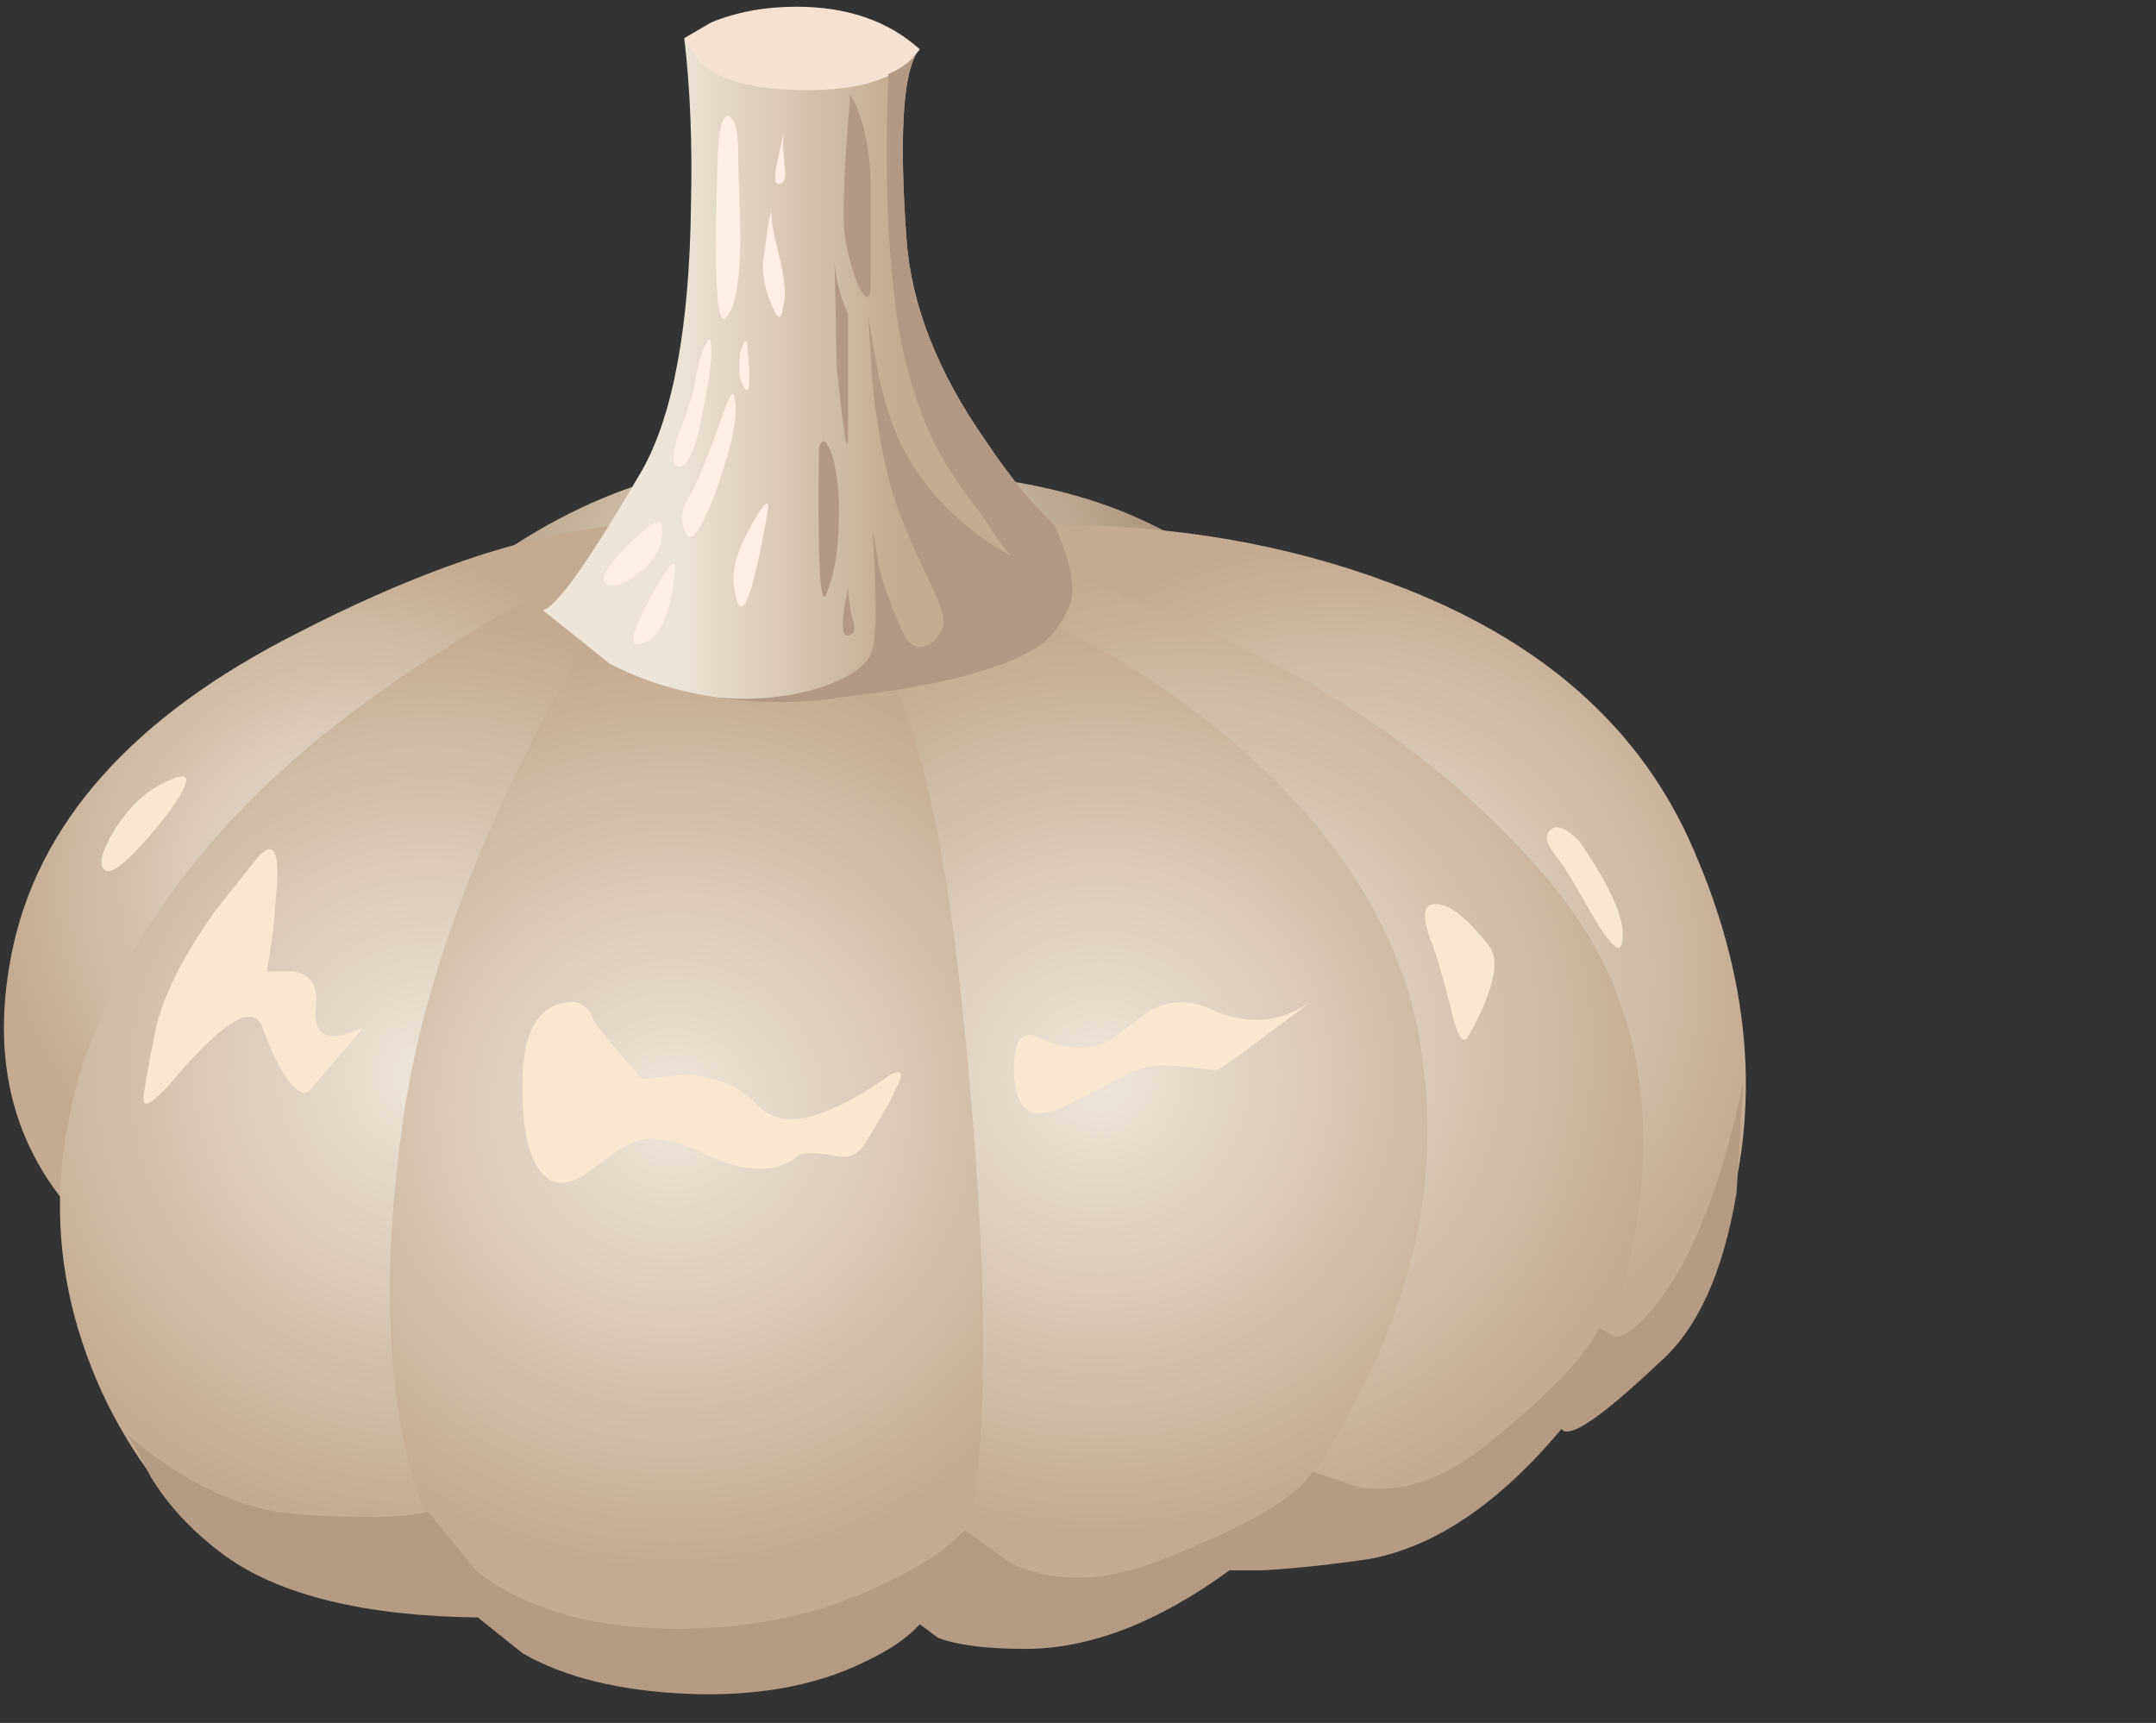 <?xml version="1.0" encoding="iso-8859-1"?>
<!-- Generator: Adobe Illustrator 15.1.0, SVG Export Plug-In . SVG Version: 6.00 Build 0)  -->
<!DOCTYPE svg PUBLIC "-//W3C//DTD SVG 1.1//EN" "http://www.w3.org/Graphics/SVG/1.1/DTD/svg11.dtd">
<svg version="1.1" id="flash0.ai" xmlns="http://www.w3.org/2000/svg" xmlns:xlink="http://www.w3.org/1999/xlink" x="0px" y="0px"
	 width="48.05px" height="38.4px" viewBox="0 0 48.05 38.4" style="enable-background:new 0 0 48.05 38.4;" xml:space="preserve">
<rect x="0" y="0" width="48.05" height="38.4" fill="#333333" stroke="none"/>
<path style="fill-rule:evenodd;clip-rule:evenodd;fill:#F5E1D1;" d="M17.45,3.25c-0.434-0.067-0.817-0.283-1.15-0.65
	c-0.233-0.233-0.483-0.6-0.75-1.1l-0.3-0.65l0.6-0.35c0.566-0.233,1.2-0.35,1.9-0.35c1.133,0,2.05,0.317,2.75,0.95
	C19.2,2.733,18.183,3.45,17.45,3.25z"/>
<radialGradient id="SVGID_1_" cx="16.704" cy="15.07" r="8.305" gradientTransform="matrix(0.998 -0.065 -0.064 -0.986 1.951 29.895)" gradientUnits="userSpaceOnUse">
	<stop  offset="0" style="stop-color:#EDE3CE"/>
	<stop  offset="1" style="stop-color:#B09880"/>
</radialGradient>
<path style="fill-rule:evenodd;clip-rule:evenodd;fill:url(#SVGID_1_);" d="M28.8,14.3c-4.5,1.3-8.75,2.317-12.75,3.05
	c-8.066,1.533-10.933,0.983-8.6-1.65c2.5-2.833,5.066-4.55,7.7-5.15c1.7-0.367,4.1-0.316,7.2,0.15c2.034,0.3,3.716,1,5.05,2.1
	C28.066,13.333,28.533,13.833,28.8,14.3z"/>
<radialGradient id="SVGID_2_" cx="6.443" cy="20.311" r="7.842" gradientTransform="matrix(0.998 -0.065 -0.064 -0.984 2.623 40.245)" gradientUnits="userSpaceOnUse">
	<stop  offset="0" style="stop-color:#EDE6D8"/>
	<stop  offset="1" style="stop-color:#C4AA90"/>
</radialGradient>
<path style="fill-rule:evenodd;clip-rule:evenodd;fill:url(#SVGID_2_);" d="M14.75,11.7c1.333,1.667-0.033,5.083-4.1,10.25
	c-4.1,5.133-6.917,7.017-8.45,5.649c-1.8-1.633-2.45-3.733-1.95-6.3c0.567-2.933,2.7-5.333,6.4-7.2c2.333-1.2,4.383-1.95,6.15-2.25
	C13.7,11.683,14.35,11.633,14.75,11.7z"/>
<radialGradient id="SVGID_3_" cx="7.965" cy="24.541" r="10.286" gradientTransform="matrix(0.998 -0.065 -0.065 -0.986 3.188 48.678)" gradientUnits="userSpaceOnUse">
	<stop  offset="0" style="stop-color:#EDE6D8"/>
	<stop  offset="1" style="stop-color:#C4AA90"/>
</radialGradient>
<path style="fill-rule:evenodd;clip-rule:evenodd;fill:url(#SVGID_3_);" d="M15.6,11.75c1.767,7.7,2.6,13.25,2.5,16.65
	c-0.067,2.466-1.017,4.366-2.85,5.699c-1.733,1.233-3.95,1.784-6.65,1.65c-2.7-0.134-4.767-1.616-6.2-4.45
	c-1.467-3-1.417-6.1,0.15-9.3c1.4-2.833,3.833-5.333,7.3-7.5C12.383,12.9,14.3,11.983,15.6,11.75z"/>
<radialGradient id="SVGID_4_" cx="28.324" cy="23.602" r="9.754" gradientTransform="matrix(0.998 -0.065 -0.064 -0.985 3.053 46.8)" gradientUnits="userSpaceOnUse">
	<stop  offset="0" style="stop-color:#EDE6D8"/>
	<stop  offset="1" style="stop-color:#C4AA90"/>
</radialGradient>
<path style="fill-rule:evenodd;clip-rule:evenodd;fill:url(#SVGID_4_);" d="M20.35,12.95l0.15-0.6c0.433-0.434,1.433-0.65,3-0.65
	c2.7,0,5.2,0.433,7.5,1.3c3.333,1.233,5.583,3.217,6.75,5.95c1.333,3.066,1.517,6.017,0.55,8.85
	c-0.967,2.767-2.583,4.134-4.85,4.101c-2.4-0.034-5.3-3.2-8.7-9.5L20.35,12.95z"/>
<radialGradient id="SVGID_5_" cx="24.965" cy="25.06" r="10.849" gradientTransform="matrix(0.998 -0.065 -0.065 -0.985 3.259 49.694)" gradientUnits="userSpaceOnUse">
	<stop  offset="0" style="stop-color:#EDE6D8"/>
	<stop  offset="1" style="stop-color:#C4AA90"/>
</radialGradient>
<path style="fill-rule:evenodd;clip-rule:evenodd;fill:url(#SVGID_5_);" d="M28.7,14.95c2.467,1.367,4.467,3,6,4.9
	c1.767,2.2,2.316,4.9,1.649,8.1c-0.699,3.2-2.25,5.267-4.649,6.2c-2,0.767-3.634,0.966-4.9,0.6l-1.35-0.8
	c-1.534-3.033-3.067-6.117-4.6-9.25c-3.067-6.3-4.65-9.684-4.75-10.15c-0.1-0.667,0.617-1.316,2.15-1.95
	c1.667-0.633,3.233-0.684,4.7-0.15C25.483,13.417,27.4,14.25,28.7,14.95z"/>
<radialGradient id="SVGID_6_" cx="22.882" cy="25.602" r="10.242" gradientTransform="matrix(0.998 -0.065 -0.064 -0.985 3.31 50.752)" gradientUnits="userSpaceOnUse">
	<stop  offset="0" style="stop-color:#EDE6D8"/>
	<stop  offset="1" style="stop-color:#C4AA90"/>
</radialGradient>
<path style="fill-rule:evenodd;clip-rule:evenodd;fill:url(#SVGID_6_);" d="M27.95,16.95c2.2,2.033,3.45,4.25,3.75,6.649
	c0.366,2.567-0.15,5.15-1.55,7.75c-1.233,2.367-2.567,3.767-4,4.2c-2.267,0.7-3.5,1.05-3.7,1.05c-1.3,0.101-2.417-0.566-3.35-2
	c-0.9-1.366-1.55-5.517-1.95-12.449c-0.2-3.467-0.316-6.8-0.35-10l1.9,0.25c1.5,0.233,2.816,0.617,3.95,1.15
	C24.65,14.417,26.417,15.55,27.95,16.95z"/>
<radialGradient id="SVGID_7_" cx="13.362" cy="25.672" r="10.372" gradientTransform="matrix(0.998 -0.065 -0.064 -0.985 3.311 50.895)" gradientUnits="userSpaceOnUse">
	<stop  offset="0" style="stop-color:#EDE6D8"/>
	<stop  offset="1" style="stop-color:#C4AA90"/>
</radialGradient>
<path style="fill-rule:evenodd;clip-rule:evenodd;fill:url(#SVGID_7_);" d="M16.2,11.8c0.2,0.133,0.55,0.267,1.05,0.4
	c0.6,0.333,1.333,1.083,2.2,2.25c0.966,1.267,1.667,4.283,2.1,9.05c0.4,4.167,0.467,7.384,0.2,9.65C21.583,34.917,20.6,36.2,18.8,37
	c-1.767,0.767-3.733,0.816-5.9,0.15c-1.967-0.634-3.25-2.233-3.85-4.801c-0.466-2.066-0.483-4.566-0.05-7.5
	c0.4-2.699,1.433-5.633,3.1-8.8C13.833,12.717,15.2,11.3,16.2,11.8z"/>
<linearGradient id="SVGID_8_" gradientUnits="userSpaceOnUse" x1="14.95" y1="8.242" x2="20.05" y2="8.242">
	<stop  offset="0" style="stop-color:#EDE6D8"/>
	<stop  offset="1" style="stop-color:#C4AA90"/>
</linearGradient>
<path style="fill-rule:evenodd;clip-rule:evenodd;fill:url(#SVGID_8_);" d="M23.85,13.45c-0.167,0.466-0.45,0.816-0.85,1.05
	c-0.833,0.467-2.267,0.817-4.3,1.05c-1.967,0.233-3.667-0.017-5.1-0.75l-1.5-1.2c0.3-0.067,1.033-1.1,2.2-3.1
	c0.7-1.233,1.067-3.217,1.1-5.95c0.033-1.333-0.017-2.566-0.15-3.7L15.6,1.4c0.433,0.367,1.1,0.567,2,0.6
	c1.428,0.063,2.37-0.203,2.825-0.8c-0.306,0.515-0.381,1.882-0.225,4.1c0.1,1.467,0.683,2.967,1.75,4.5
	c0.533,0.8,1.05,1.434,1.55,1.9C23.867,12.533,23.983,13.117,23.85,13.45z"/>
<path style="fill-rule:evenodd;clip-rule:evenodd;fill:#B39984;" d="M21.95,9.8c0.533,0.8,1.05,1.434,1.55,1.9
	c0.367,0.833,0.483,1.417,0.35,1.75c-0.167,0.466-0.45,0.816-0.85,1.05c-0.833,0.467-2.267,0.817-4.3,1.05
	c-0.833,0.133-1.733,0.133-2.7,0h0.05c0.833,0.067,1.6-0.017,2.3-0.25c0.667-0.233,1.033-0.517,1.1-0.85
	c0.066-0.233,0.083-0.75,0.05-1.55l-0.05-1.1l0.1,0.6c0.034,0.333,0.217,0.883,0.55,1.65c0.133,0.3,0.3,0.417,0.5,0.35
	c0.167-0.033,0.3-0.167,0.4-0.4c0.067-0.133,0.017-0.383-0.15-0.75c-0.4-0.833-0.667-1.433-0.8-1.8c-0.267-0.7-0.466-1.65-0.6-2.85
	l-0.1-1.55l0.2,1.15c0.167,0.867,0.417,1.566,0.75,2.1c0.534,0.867,1.284,1.567,2.25,2.1c-0.167-0.167-0.383-0.467-0.65-0.9
	c-0.367-0.467-0.667-0.9-0.9-1.3c-0.433-0.767-0.75-1.684-0.95-2.75c-0.267-1.667-0.35-3.6-0.25-5.8
	c0.284-0.129,0.484-0.271,0.6-0.425c-0.286,0.553-0.352,1.912-0.2,4.075C20.3,6.767,20.883,8.267,21.95,9.8z"/>
<path style="fill-rule:evenodd;clip-rule:evenodd;fill:#B39984;" d="M19.4,6.05c0.033,0.667-0.066,0.75-0.3,0.25
	c-0.2-0.533-0.3-1.033-0.3-1.5c0-0.6,0.05-1.5,0.15-2.7c0.267,0.467,0.417,1.083,0.45,1.85V6.05z"/>
<path style="fill-rule:evenodd;clip-rule:evenodd;fill:#B39984;" d="M18.9,7v2.6c0,0.667-0.083,0.2-0.25-1.4L18.6,5.875
	C18.64,6.279,18.74,6.654,18.9,7z"/>
<path style="fill-rule:evenodd;clip-rule:evenodd;fill:#B39984;" d="M18.7,11.4c0,0.733-0.083,1.317-0.25,1.75
	c-0.167,0.567-0.233-0.483-0.2-3.15c0.067-0.267,0.167-0.217,0.3,0.15C18.65,10.517,18.7,10.933,18.7,11.4z"/>
<path style="fill-rule:evenodd;clip-rule:evenodd;fill:#B39984;" d="M18.9,13.1c0,0.167,0.033,0.4,0.1,0.7
	c0.067,0.2,0.05,0.317-0.05,0.35C18.75,14.25,18.733,13.9,18.9,13.1z"/>
<path style="fill-rule:evenodd;clip-rule:evenodd;fill:#FFF0E3;" d="M16.45,3.35c0,0.2,0.017,0.816,0.05,1.85
	c0,1-0.1,1.617-0.3,1.85C15.967,7.383,15.9,6.167,16,3.4c0.033-0.6,0.117-0.867,0.25-0.8C16.383,2.667,16.45,2.917,16.45,3.35z"/>
<path style="fill-rule:evenodd;clip-rule:evenodd;fill:#FFF0E3;" d="M15.85,7.85c0,0.3-0.067,0.75-0.2,1.35
	c-0.133,0.767-0.3,1.167-0.5,1.2c-0.167,0.033-0.183-0.183-0.05-0.65c0.233-0.6,0.367-1.033,0.4-1.3c0.067-0.4,0.15-0.667,0.25-0.8
	C15.817,7.483,15.85,7.55,15.85,7.85z"/>
<path style="fill-rule:evenodd;clip-rule:evenodd;fill:#FFF0E3;" d="M16.35,8.8c0.1,0.3,0.033,0.817-0.2,1.55
	c-0.167,0.566-0.35,1.033-0.55,1.4c-0.167,0.267-0.283,0.283-0.35,0.05c-0.1-0.233-0.05-0.5,0.15-0.8
	c0.133-0.233,0.333-0.717,0.6-1.45C16.2,8.95,16.317,8.7,16.35,8.8z"/>
<path style="fill-rule:evenodd;clip-rule:evenodd;fill:#FFF0E3;" d="M16.65,7.65c0.1,1.033,0.05,1.3-0.15,0.8
	c-0.033-0.167-0.033-0.367,0-0.6C16.567,7.617,16.617,7.55,16.65,7.65z"/>
<path style="fill-rule:evenodd;clip-rule:evenodd;fill:#FFF0E3;" d="M17.2,4.9c0,0.1,0.066,0.417,0.2,0.95
	c0.1,0.467,0.117,0.8,0.05,1c-0.034,0.3-0.117,0.283-0.25-0.05C17.067,6.5,17,6.2,17,5.9C17.133,4.833,17.2,4.5,17.2,4.9z"/>
<path style="fill-rule:evenodd;clip-rule:evenodd;fill:#FFF0E3;" d="M17.45,3.25c0,0.067,0.017,0.267,0.05,0.6
	c0,0.167-0.05,0.25-0.15,0.25s-0.1-0.2,0-0.6C17.45,2.967,17.483,2.883,17.45,3.25z"/>
<path style="fill-rule:evenodd;clip-rule:evenodd;fill:#FFF0E3;" d="M14.75,11.7c0.033,0.433-0.133,0.783-0.5,1.05
	c-0.3,0.267-0.55,0.35-0.75,0.25c-0.133-0.1,0.033-0.383,0.5-0.85S14.717,11.533,14.75,11.7z"/>
<path style="fill-rule:evenodd;clip-rule:evenodd;fill:#FFF0E3;" d="M15.05,12.65c-0.1,1.067-0.367,1.633-0.8,1.7
	c-0.233,0.066-0.167-0.25,0.2-0.95C14.85,12.667,15.05,12.417,15.05,12.65z"/>
<path style="fill-rule:evenodd;clip-rule:evenodd;fill:#FFF0E3;" d="M17.1,11.45c-0.367,2.066-0.617,2.583-0.75,1.55
	c-0.033-0.333,0.1-0.767,0.4-1.3C17.05,11.167,17.167,11.083,17.1,11.45z"/>
<path style="fill-rule:evenodd;clip-rule:evenodd;fill:#B59B84;" d="M19.8,35.25c0.767-0.366,1.333-0.75,1.7-1.15l1.05,0.75
	c0.934,0.434,2.017,0.417,3.25-0.05c1.967-0.767,3.117-1.434,3.45-2l1.05,0.351C31.2,33.283,32.1,33,33,32.3
	c1.4-1.1,2.283-2,2.65-2.7L36,29.8c0.3-0.033,0.684-0.383,1.15-1.05c0.699-1.033,1.267-2.566,1.699-4.6L38.7,26.6
	c-0.3,1.767-0.867,3.017-1.7,3.75c-1.3,1.233-2.033,1.733-2.2,1.5c-1.399,1.667-2.833,2.634-4.3,2.9
	c-0.934,0.134-1.733,0.217-2.4,0.25H27.4c-1.601,1.167-3.117,1.75-4.55,1.75c-0.867,0-1.517-0.083-1.95-0.25l-0.4-0.3
	c-0.267,0.3-0.683,0.583-1.25,0.85c-1.1,0.533-2.417,0.767-3.95,0.7c-1.5-0.066-2.716-0.366-3.65-0.9l-1-0.8
	c-2.5-0.033-4.367-0.483-5.6-1.35c-0.733-0.533-1.3-1.134-1.7-1.8C3.083,32.366,2.9,32.05,2.8,31.95
	c1.333,1.133,2.633,1.733,3.9,1.8c1.267,0.1,2.216,0.083,2.85-0.05L10.6,35c1.066,0.833,2.5,1.267,4.3,1.3
	C16.7,36.333,18.333,35.983,19.8,35.25z"/>
<path style="fill-rule:evenodd;clip-rule:evenodd;fill:#F7E8CF;" d="M3.5,22.8c0.2-0.733,0.633-1.566,1.3-2.5l0.95-1.2
	c0.367-0.4,0.5-0.1,0.4,0.9c-0.033,0.533-0.1,1.083-0.2,1.65h0.6c0.367,0.066,0.534,0.316,0.5,0.75C6.95,23.1,7.3,23.267,8.1,22.9
	L6.9,24.3c-0.1,0.134-0.267,0.05-0.5-0.25c-0.2-0.3-0.383-0.684-0.55-1.149c-0.2-0.567-0.9-0.134-2.1,1.3
	C3.383,24.6,3.2,24.7,3.2,24.5C3.2,24.333,3.3,23.767,3.5,22.8z"/>
<path style="fill-rule:evenodd;clip-rule:evenodd;fill:#F7E8CF;" d="M13.25,22.8l1.05,1.25l0.95-0.1c0.7,0.033,1.233,0.25,1.6,0.649
	c0.367,0.4,0.9,0.45,1.6,0.15c0.367-0.134,0.833-0.4,1.4-0.8c0.267-0.134,0.3-0.017,0.1,0.35c-0.1,0.233-0.317,0.617-0.65,1.15
	c-0.167,0.3-0.417,0.399-0.75,0.3c-0.4-0.066-0.65-0.066-0.75,0c-0.5,0.434-1.25,0.4-2.25-0.1c-0.5-0.233-0.917-0.317-1.25-0.25
	c-0.267,0.066-0.65,0.3-1.15,0.699c-0.5,0.367-0.883,0.351-1.15-0.05c-0.267-0.399-0.383-1.1-0.35-2.1
	c0.033-0.867,0.283-1.384,0.75-1.55C12.833,22.233,13.117,22.366,13.25,22.8z"/>
<path style="fill-rule:evenodd;clip-rule:evenodd;fill:#F7E8CF;" d="M23.2,23.15c0.6,0.267,1.133,0.267,1.6,0
	c0.467-0.367,0.733-0.567,0.8-0.601c0.434-0.267,0.9-0.283,1.4-0.05c0.8,0.366,1.55,0.3,2.25-0.2l-1.4,1.05
	c-0.399,0.301-0.649,0.467-0.75,0.5c-0.066,0-0.383-0.033-0.949-0.1c-0.4-0.033-0.817,0.066-1.25,0.3
	c-0.667,0.367-1.134,0.601-1.4,0.7c-0.567,0.2-0.867-0.066-0.9-0.8C22.567,23.184,22.767,22.917,23.2,23.15z"/>
<path style="fill-rule:evenodd;clip-rule:evenodd;fill:#F7E8CF;" d="M33.2,21.1c0.233,0.334,0.083,0.983-0.45,1.95
	c-0.1,0.233-0.217,0.134-0.35-0.3c-0.2-0.833-0.367-1.417-0.5-1.75c-0.233-0.6-0.184-0.884,0.149-0.85
	C32.35,20.184,32.733,20.5,33.2,21.1z"/>
<path style="fill-rule:evenodd;clip-rule:evenodd;fill:#F7E8CF;" d="M35.2,18.75c0.733,1.067,1.05,1.816,0.95,2.25
	c-0.034,0.267-0.233,0.1-0.601-0.5c-0.434-0.767-0.717-1.233-0.85-1.4c-0.233-0.267-0.283-0.467-0.15-0.6
	C34.684,18.367,34.9,18.45,35.2,18.75z"/>
<path style="fill-rule:evenodd;clip-rule:evenodd;fill:#F7E8CF;" d="M3.75,17.4c0.567-0.267,0.533,0.017-0.1,0.85
	c-0.7,0.867-1.133,1.25-1.3,1.15c-0.167-0.1-0.1-0.4,0.2-0.9C2.883,17.967,3.283,17.6,3.75,17.4z"/>
</svg>
